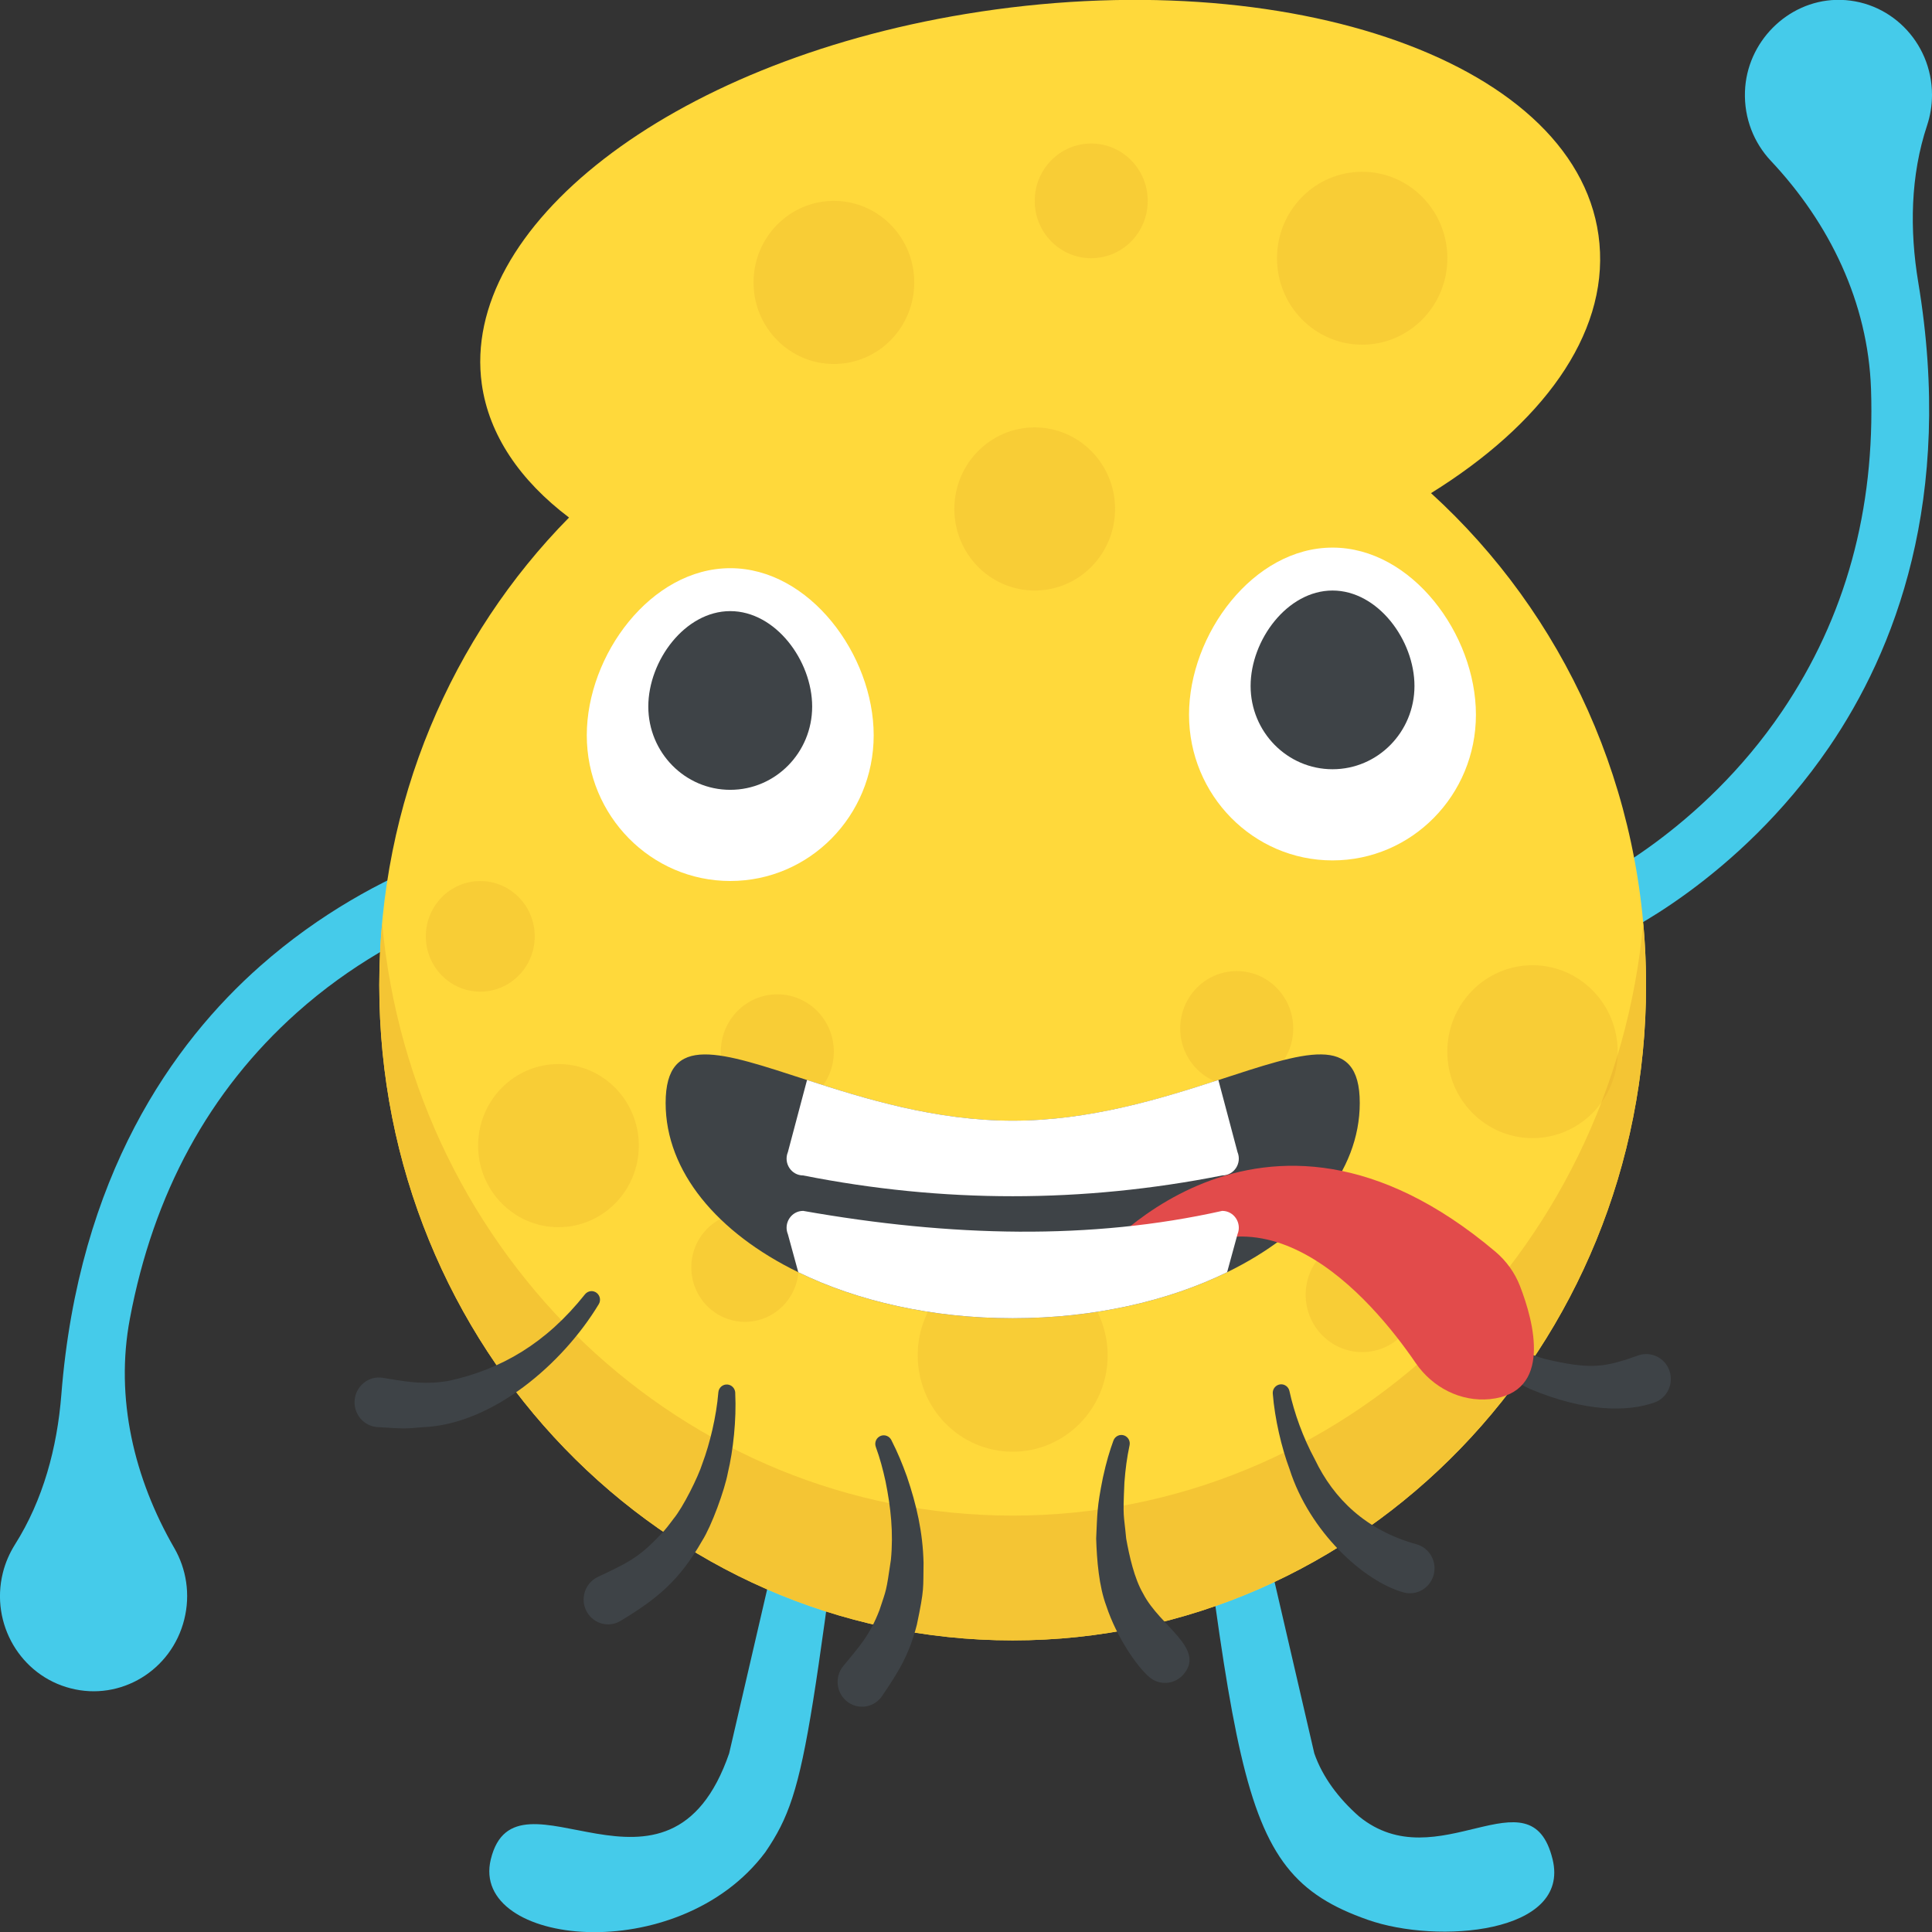 <?xml version="1.0" encoding="utf-8"?>
<!-- Generator: Adobe Illustrator 21.1.0, SVG Export Plug-In . SVG Version: 6.00 Build 0)  -->
<svg version="1.1" id="Layer_1" xmlns="http://www.w3.org/2000/svg" xmlns:xlink="http://www.w3.org/1999/xlink" x="0px" y="0px"
	 viewBox="0 0 32 32" style="enable-background:new 0 0 32 32;" xml:space="preserve">
<rect x="0" y="0" width="32" height="32" fill="#333333" stroke="none"/>
<style type="text/css">
	.st0{fill:#45CBEA;}
	.st1{fill:#FFD93B;}
	.st2{fill:#F4C534;}
	.st3{fill:#3E4347;}
	.st4{opacity:0.2;}
	.st5{fill:#DE9C25;}
	.st6{fill:#FFFFFF;}
	.st7{fill:#E24B4B;}
	.st8{fill:#8CC63E;}
	.st9{fill:#D03F3F;}
	.st10{fill:#846144;}
	.st11{fill:#5A5F63;}
	.st12{fill:#777B7E;}
	.st13{fill:#FFDC97;}
	.st14{fill:#FFE9AB;}
	.st15{fill:#93979A;}
	.st16{fill:#FFD68D;}
	.st17{fill:#728389;}
	.st18{fill:#DAE5EF;}
	.st19{fill:#65B1EF;}
	.st20{fill:#F2F7F9;}
	.st21{fill:#8D9BA3;}
	.st22{opacity:0.2;fill:#F2F7F9;}
	.st23{fill:#E9EFF4;}
	.st24{fill:#FC97B2;}
	.st25{fill:#E84D88;}
	.st26{fill:#A5856D;}
	.st27{fill:#E9B02C;}
	.st28{fill:#7FB239;}
	.st29{fill:#CBD6E0;}
	.st30{fill:#ACB9C1;}
	.st31{fill:#8F6D52;}
	.st32{opacity:0.2;fill:#FFFFFF;}
	.st33{fill:#9A795F;}
	.st34{fill:#BBC7D1;}
	.st35{fill:#E18823;}
	.st36{fill:#F29A2E;}
	.st37{fill:#89664C;}
	.st38{fill:#D3D9DD;}
	.st39{fill:#DEE4E9;}
	.st40{fill:#AD2727;}
	.st41{fill:#719D34;}
	.st42{fill:#353A3D;}
	.st43{opacity:0.25;}
	.st44{opacity:0.2;fill:#3E4347;}
	.st45{fill:#373C3F;}
	.st46{opacity:0.1;}
	.st47{opacity:0.06;}
	.st48{fill:#7A5B44;}
	.st49{fill:#6B503B;}
	.st50{fill:#31373A;}
	.st51{fill:#59A5E0;}
	.st52{fill:#363B3F;}
	.st53{fill:#BF3333;}
	.st54{opacity:0.3;}
	.st55{fill:#4E99D2;}
	.st56{opacity:0.15;}
	.st57{opacity:0.1;fill:#3E4347;}
	.st58{fill:#64892F;}
	.st59{opacity:0.08;fill:#FFFFFF;}
	.st60{opacity:0.1;fill:#FFFFFF;}
</style>
<g>
	<g>
		<path class="st0" d="M31.772,4.674c0.599,3.591-0.39,6.112-1.479,7.704c-1.515,2.215-3.507,3.132-3.592,3.17
			c-0.063,0.03-0.129,0.043-0.196,0.043c-0.186,0-0.364-0.109-0.445-0.293c-0.108-0.248,0.002-0.539,0.246-0.651
			c0.032-0.015,1.861-0.87,3.213-2.869c1.049-1.551,1.539-3.336,1.471-5.337c-0.05-1.431-0.686-2.744-1.661-3.779
			c-0.277-0.296-0.442-0.699-0.427-1.143c0.026-0.819,0.699-1.498,1.507-1.521C31.285-0.025,32,0.689,32,1.573
			c0,0.176-0.029,0.345-0.081,0.503C31.642,2.908,31.628,3.808,31.772,4.674z"/>
	</g>
	<g>
		<path class="st0" d="M8.721,14.793c-0.01,0.002-0.511,0.095-1.237,0.39c-0.725,0.294-1.67,0.788-2.57,1.592
			c-1.45,1.297-2.374,2.993-2.763,5.068c-0.248,1.314,0.07,2.646,0.736,3.798c0.199,0.345,0.269,0.765,0.165,1.182
			c-0.21,0.844-1.052,1.355-1.882,1.141c-0.83-0.212-1.332-1.069-1.123-1.912c0.042-0.171,0.112-0.327,0.199-0.467
			c0.469-0.74,0.701-1.608,0.77-2.485c0.286-3.631,1.853-5.826,3.292-7.098c2.004-1.771,4.155-2.164,4.246-2.18
			c0.264-0.046,0.516,0.133,0.562,0.403C9.162,14.493,8.985,14.747,8.721,14.793z"/>
	</g>
	<g>
		<path class="st0" d="M14.628,19.58c-1.248,9.228-1.198,9.994-1.951,11.097c-1.444,1.935-4.897,1.555-4.548,0.12
			c0.412-1.697,2.95,1.151,3.951-1.764l-0.004,0.013l2.212-9.547c0.022-0.095,0.116-0.154,0.21-0.132
			c0.088,0.021,0.145,0.106,0.133,0.196L14.628,19.58z"/>
		<path class="st0" d="M19.218,19.58c1.325,9.798,1.09,11.396,3.437,12.218c1.156,0.408,3.36,0.228,3.061-1.001
			c-0.364-1.499-1.906,0.354-3.208-0.713c-0.331-0.292-0.603-0.646-0.742-1.051l0.004,0.013l-2.212-9.547
			c-0.022-0.095-0.116-0.154-0.21-0.132c-0.088,0.021-0.145,0.106-0.133,0.196L19.218,19.58z"/>
	</g>
	<path class="st1" d="M27.264,16.318c0,5.993-4.697,10.852-10.492,10.852c-5.795,0-10.49-4.859-10.49-10.852
		c0-3.035,1.203-5.778,3.143-7.746C8.613,7.958,8.098,7.205,7.98,6.361c-0.359-2.582,3.08-5.316,8.017-6.13
		c5.341-0.881,10.226,0.811,10.495,3.803c0.138,1.526-0.965,3.002-2.79,4.134C25.887,10.156,27.264,13.07,27.264,16.318z"/>
	<path class="st2" d="M27.264,16.318c0,5.993-4.697,10.852-10.492,10.852c-5.795,0-10.49-4.859-10.49-10.852
		c0-0.349,0.016-0.692,0.047-1.033c0.502,5.508,4.985,9.818,10.443,9.818c5.458,0,9.941-4.31,10.445-9.818
		C27.248,15.625,27.264,15.969,27.264,16.318z"/>
	<g>
		<path class="st3" d="M25.574,22.505c0.795,0.19,1.015,0.137,1.561-0.055c0.212-0.074,0.444,0.04,0.517,0.256
			c0.073,0.216-0.039,0.451-0.252,0.525c-0.436,0.153-1.13,0.164-2.059-0.226c-0.532-0.253-1.129-0.717-1.557-1.255
			c-0.048-0.061-0.039-0.15,0.021-0.199c0.055-0.045,0.133-0.041,0.183,0.007C24.468,22.015,25.084,22.36,25.574,22.505z"/>
		<path class="st3" d="M7.003,23.639c-0.305,0.025-0.262,0.029-0.751-0.002c-0.223-0.014-0.393-0.21-0.379-0.436
			c0.015-0.242,0.232-0.419,0.469-0.38l0.095,0.016c0.35,0.058,0.621,0.098,0.998,0.034c0.869-0.192,1.607-0.62,2.254-1.433
			c0.049-0.061,0.137-0.071,0.197-0.021c0.055,0.045,0.068,0.125,0.031,0.185C9.325,22.584,8.159,23.594,7.003,23.639z"/>
		<path class="st3" d="M21.78,24.176c0.312,0.65,0.846,1.171,1.681,1.402c0.217,0.06,0.344,0.287,0.285,0.507
			c-0.059,0.22-0.283,0.35-0.499,0.29c-0.662-0.183-1.56-1.009-1.888-2.042c-0.133-0.355-0.245-0.835-0.278-1.251
			c-0.006-0.078,0.051-0.146,0.128-0.153c0.07-0.006,0.133,0.042,0.148,0.11C21.437,23.406,21.581,23.808,21.78,24.176z"/>
		<path class="st3" d="M12.178,23.082c0.021,0.432-0.034,0.943-0.122,1.31c-0.053,0.287-0.27,0.882-0.425,1.126
			c-0.382,0.668-0.752,0.966-1.353,1.329c-0.192,0.116-0.44,0.052-0.555-0.144C9.602,26.494,9.683,26.224,9.9,26.12
			c0.475-0.226,0.677-0.312,1.04-0.702c0.078-0.076,0.145-0.168,0.214-0.26c0.158-0.189,0.41-0.694,0.482-0.924
			c0.119-0.317,0.23-0.773,0.262-1.172c0.006-0.078,0.074-0.137,0.151-0.13c0.071,0.006,0.125,0.064,0.129,0.135L12.178,23.082z"/>
		<path class="st3" d="M18.624,24.552c-0.028,0.621-0.011,0.498,0.029,0.931c0.052,0.288,0.134,0.662,0.282,0.914
			c0.278,0.54,1.031,0.902,0.672,1.331c-0.145,0.174-0.402,0.196-0.573,0.048c-0.202-0.174-0.538-0.656-0.71-1.177
			c-0.123-0.329-0.157-0.76-0.168-1.118c0.02-0.411,0.01-0.505,0.112-1.009c0.058-0.265,0.112-0.442,0.174-0.612
			c0.027-0.073,0.107-0.111,0.179-0.084c0.066,0.025,0.103,0.095,0.088,0.163C18.664,24.153,18.642,24.323,18.624,24.552z"/>
		<path class="st3" d="M15.021,24.455c0.158,0.465,0.264,0.919,0.276,1.432c-0.008,0.428,0.017,0.414-0.111,1.024
			c-0.132,0.516-0.318,0.797-0.574,1.178c-0.126,0.188-0.378,0.236-0.562,0.108c-0.198-0.137-0.236-0.417-0.082-0.603
			c0.257-0.314,0.437-0.502,0.6-0.929c0.115-0.35,0.108-0.284,0.188-0.829c0.044-0.449-0.001-0.866-0.089-1.301
			c-0.044-0.2-0.092-0.381-0.161-0.57c-0.027-0.074,0.01-0.156,0.083-0.183c0.067-0.025,0.14,0.005,0.173,0.067
			C14.874,24.069,14.944,24.243,15.021,24.455z"/>
	</g>
	<g class="st4">
		<ellipse class="st5" cx="7.955" cy="15.509" rx="0.902" ry="0.916"/>
		<ellipse class="st5" cx="9.25" cy="18.975" rx="1.331" ry="1.351"/>
		<ellipse class="st5" cx="13.812" cy="4.678" rx="1.331" ry="1.351"/>
		<ellipse class="st5" cx="17.138" cy="8.43" rx="1.331" ry="1.351"/>
		<ellipse class="st5" cx="12.875" cy="17.419" rx="0.936" ry="0.95"/>
		<ellipse class="st5" cx="20.484" cy="17.034" rx="0.936" ry="0.95"/>
		<ellipse class="st5" cx="18.074" cy="3.327" rx="0.936" ry="0.95"/>
		<ellipse class="st5" cx="22.562" cy="21.445" rx="0.936" ry="0.95"/>
		<ellipse class="st5" cx="25.383" cy="17.419" rx="1.411" ry="1.432"/>
		<ellipse class="st5" cx="22.562" cy="4.277" rx="1.411" ry="1.432"/>
		<ellipse class="st6" cx="19.811" cy="19.376" rx="1.102" ry="1.119"/>
		<ellipse class="st5" cx="16.773" cy="22.449" rx="1.573" ry="1.596"/>
		<ellipse class="st5" cx="12.339" cy="20.992" rx="0.889" ry="0.902"/>
	</g>
	<path class="st6" d="M14.471,12.179c0,1.334-1.063,2.413-2.376,2.413c-1.311,0-2.376-1.08-2.376-2.413
		c0-1.332,1.064-2.768,2.376-2.768C13.408,9.41,14.471,10.847,14.471,12.179z"/>
	<path class="st3" d="M13.452,11.703c0,0.762-0.607,1.379-1.357,1.379c-0.749,0-1.357-0.617-1.357-1.379
		c0-0.761,0.608-1.581,1.357-1.581C12.845,10.122,13.452,10.942,13.452,11.703z"/>
	<path class="st6" d="M24.446,11.838c0,1.334-1.063,2.413-2.376,2.413c-1.311,0-2.376-1.08-2.376-2.413
		c0-1.332,1.064-2.768,2.376-2.768C23.383,9.069,24.446,10.506,24.446,11.838z"/>
	<path class="st3" d="M23.428,11.362c0,0.762-0.607,1.379-1.357,1.379c-0.749,0-1.357-0.617-1.357-1.379
		c0-0.761,0.608-1.581,1.357-1.581C22.821,9.781,23.428,10.601,23.428,11.362z"/>
	<path class="st3" d="M22.522,18.269c0,1.138-0.859,2.151-2.197,2.803c-0.977,0.478-2.21,0.762-3.551,0.762
		s-2.574-0.284-3.552-0.762c-1.338-0.652-2.197-1.666-2.197-2.803c0-1.177,0.922-0.841,2.343-0.38
		c0.953,0.31,2.131,0.674,3.407,0.674c1.275,0,2.453-0.364,3.406-0.674C21.601,17.428,22.522,17.091,22.522,18.269z"/>
	<path class="st6" d="M20.244,19.469c-2.314,0.459-4.628,0.459-6.941,0c-0.196,0-0.329-0.202-0.253-0.387l0.317-1.194
		c0.953,0.31,2.131,0.674,3.407,0.674c1.275,0,2.453-0.364,3.406-0.674l0.317,1.194C20.573,19.267,20.44,19.469,20.244,19.469z"/>
	<path class="st7" d="M24.678,23.174c-0.483,0.048-0.95-0.192-1.228-0.596c-0.726-1.062-2.634-3.327-4.562-1.251l-0.815-0.39
		c0,0,2.769-3.523,6.697-0.204c0.179,0.152,0.32,0.347,0.405,0.566C25.406,21.894,25.721,23.067,24.678,23.174z"/>
	<path class="st6" d="M20.497,20.443l-0.172,0.629c-0.977,0.478-2.21,0.762-3.551,0.762s-2.574-0.284-3.552-0.762l-0.172-0.629
		c-0.076-0.184,0.057-0.387,0.253-0.387c2.443,0.432,4.773,0.486,6.941,0C20.44,20.056,20.573,20.259,20.497,20.443z"/>
</g>
</svg>
